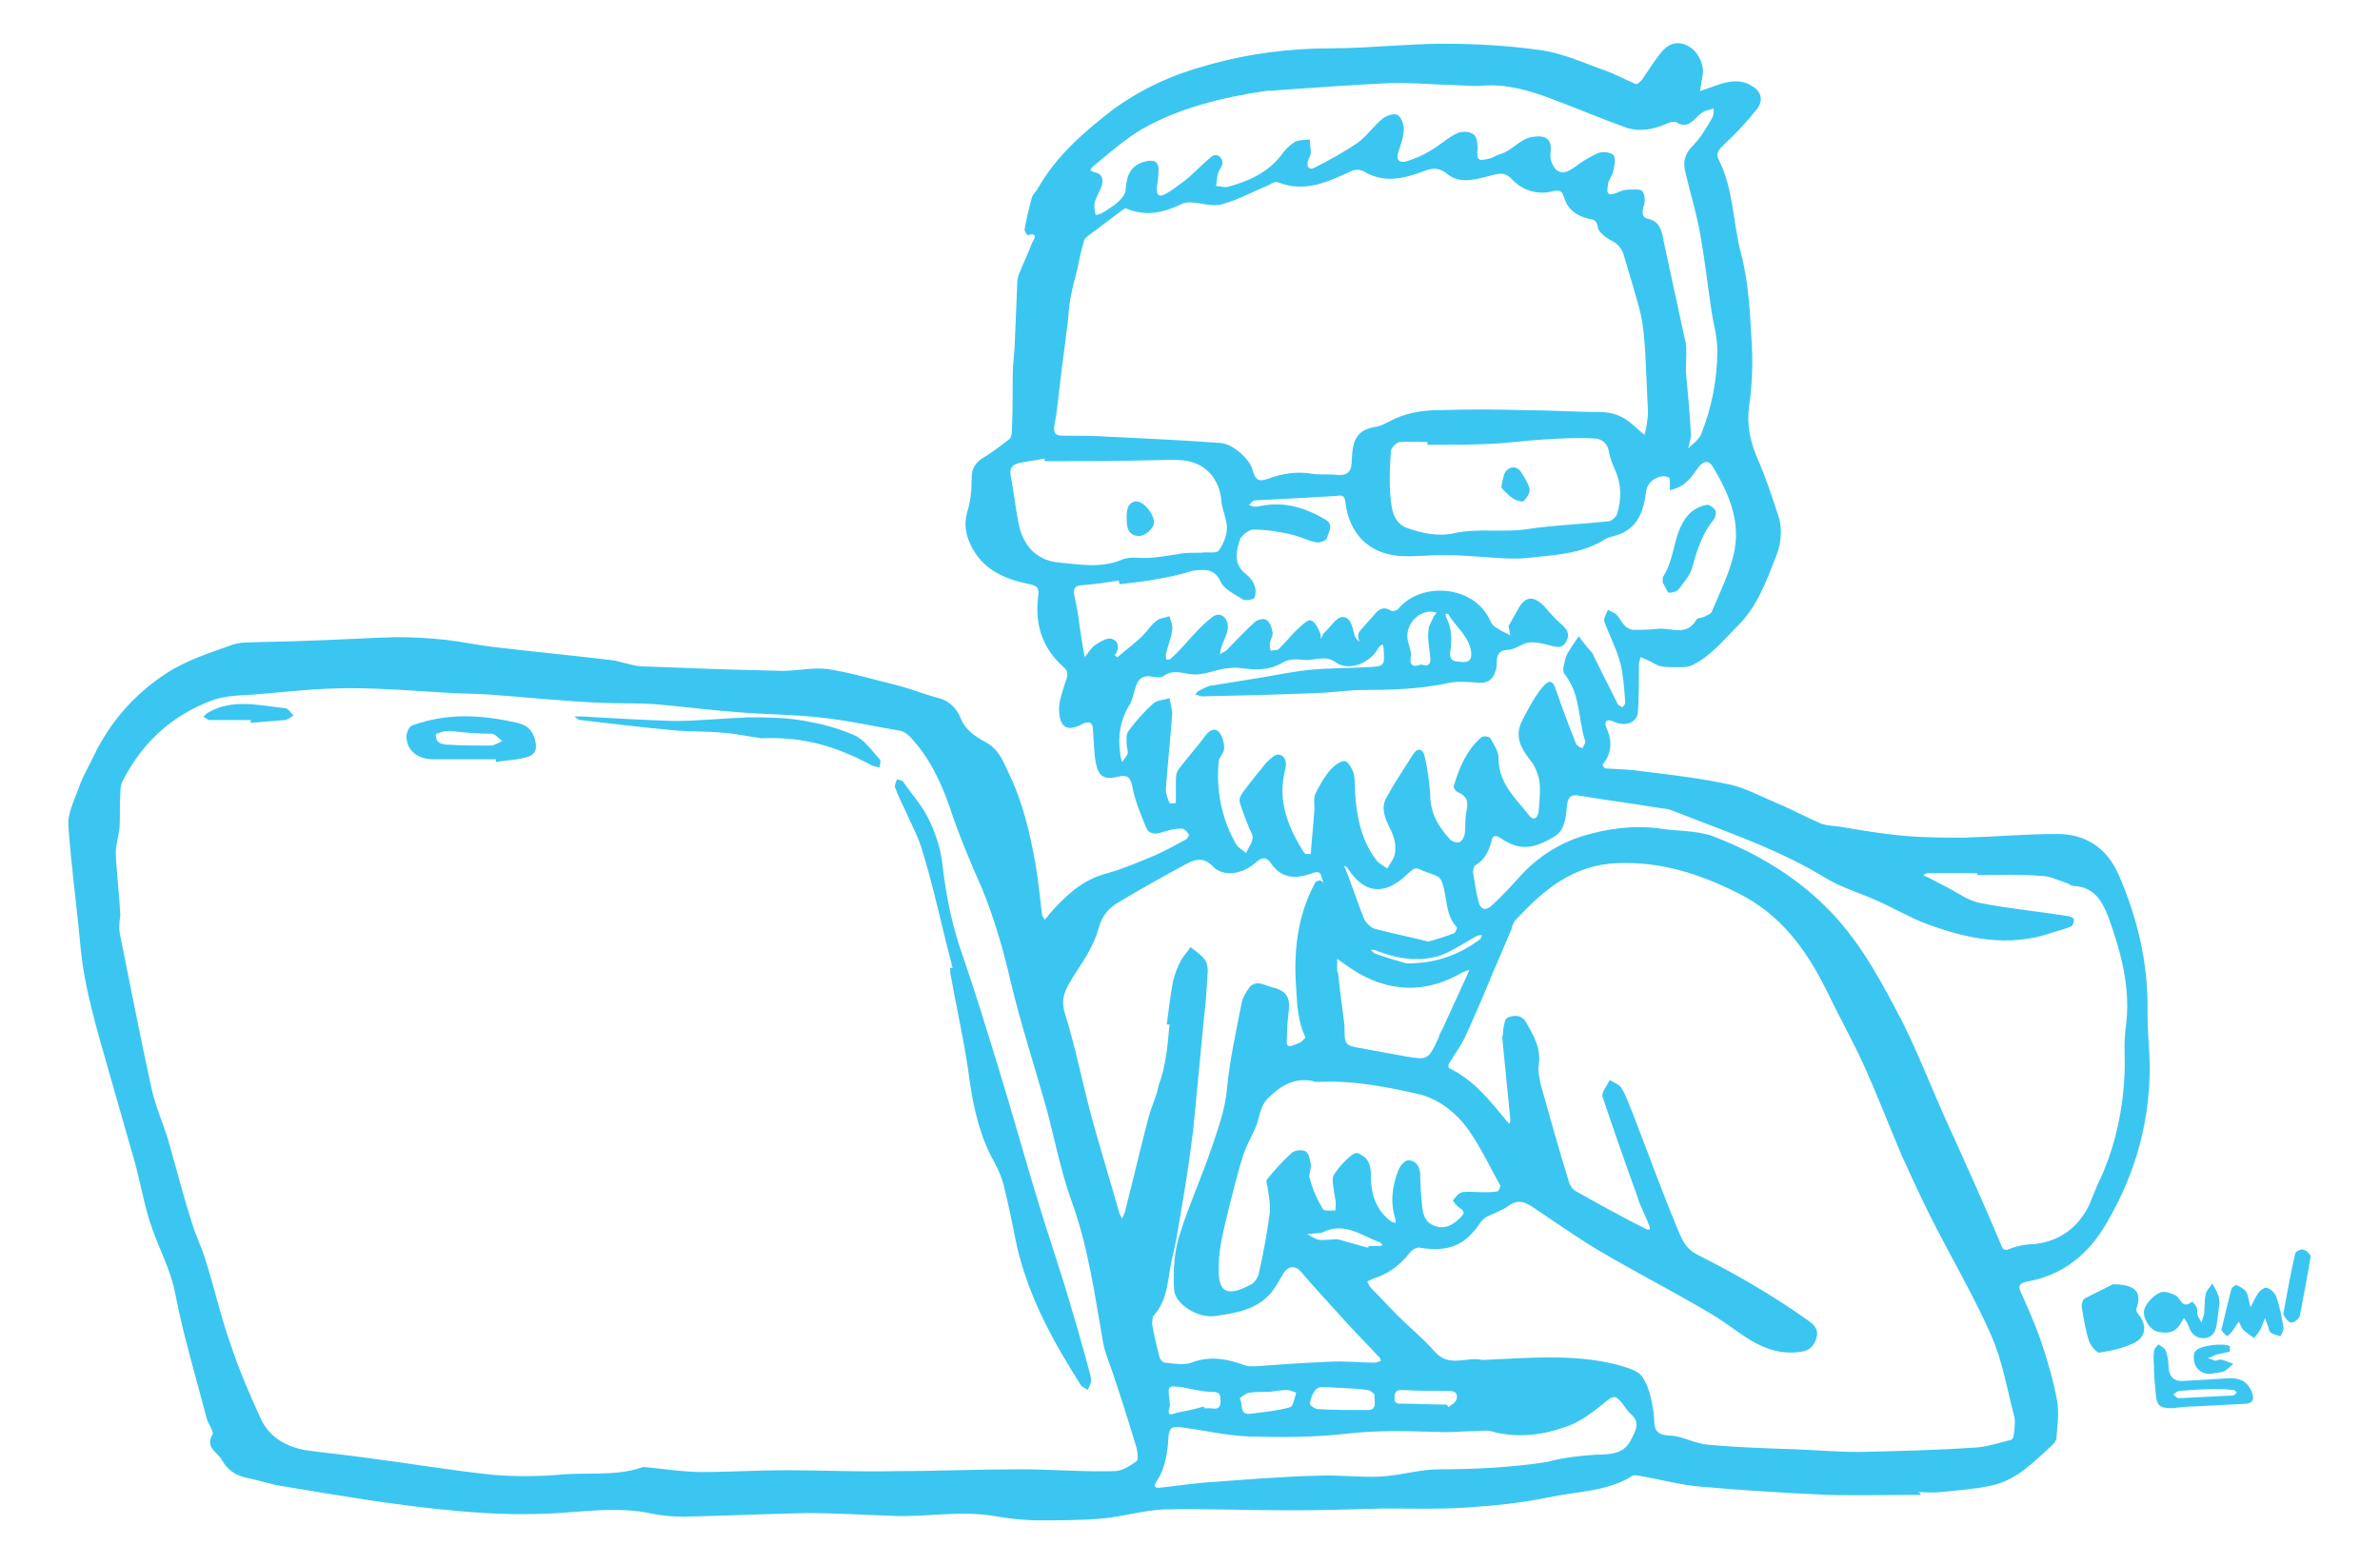 <?xml version="1.0" encoding="utf-8"?>
<!-- Generator: Adobe Illustrator 19.2.1, SVG Export Plug-In . SVG Version: 6.00 Build 0)  -->
<svg version="1.1" id="Layer_1" xmlns="http://www.w3.org/2000/svg" xmlns:xlink="http://www.w3.org/1999/xlink" x="0px" y="0px"
	 viewBox="0 0 261.1 171.7" style="enable-background:new 0 0 261.1 171.7;" xml:space="preserve">
<style type="text/css">
	.st0{fill:#3BC6F1;}
</style>
<g>
	<path class="st0" d="M210.7,164c-3.4,0-6.9,0.1-10.3,0c-4.7-0.2-9.3-0.5-13.9-0.9c-2.2-0.2-4.4-0.8-6.7-1.2c-0.2,0-0.5-0.1-0.7,0
		c-2.8,1.8-6.2,1.7-9.3,2.4c-2.9,0.6-6,0.9-9,1.1c-3,0.2-6,0.1-9,0.1c-3.5,0.1-6.9,0.2-10.4,0.2c-4.6,0-9.2-0.2-13.7-0.1
		c-2.3,0.1-4.5,0.8-6.8,1c-2.3,0.2-4.6,0.2-6.9,0.2c-1.7,0-3.4-0.2-5.1-0.5c-3.8-0.6-7.5,0.2-11.2,0c-3.1-0.1-6.1-0.3-9.2-0.3
		c-4.5,0.1-9,0.3-13.5,0.4c-1.1,0-2.3-0.1-3.3-0.3c-4.4-1-8.7,0-13.1,0c-3.7,0.1-7.5-0.2-11.2-0.6c-5.4-0.6-10.7-1.5-16.1-2.4
		c-1.5-0.2-2.9-0.7-4.4-1c-1.2-0.3-2-0.9-2.6-2c-0.5-0.8-1.8-1.3-1-2.7c0.2-0.3-0.4-1.1-0.6-1.7c-1.2-4.6-2.6-9.2-3.5-13.9
		c-0.5-2.5-1.7-4.7-2.5-7c-0.8-2.2-1.2-4.6-1.8-6.9c-1-3.5-2-7-3-10.5c-1.3-4.6-2.7-9.1-3.1-13.9c-0.4-4.3-1-8.6-1.3-12.9
		c-0.1-1.4,0.7-2.9,1.2-4.3c0.4-1.2,1.1-2.3,1.6-3.4c1.8-3.7,4.4-6.7,7.9-9c2.3-1.5,4.9-2.3,7.4-3.2c0.4-0.1,0.8-0.2,1.2-0.2
		c2.3-0.1,4.6-0.1,6.9-0.2c3.2-0.1,6.4-0.3,9.7-0.4c1.8,0,3.7,0.1,5.5,0.3c1.8,0.2,3.6,0.6,5.4,0.8c4.2,0.5,8.4,0.9,12.6,1.4
		c1.1,0.1,2.2,0.6,3.4,0.7c5.2,0.2,10.4,0.4,15.6,0.5c1.6,0,3.3-0.4,4.9-0.2c2.6,0.4,5.2,1.2,7.7,1.8c1.5,0.4,3,1,4.5,1.4
		c1.2,0.3,2,1.2,2.4,2.2c0.5,1.3,1.6,2,2.7,2.6c1.5,0.8,2,2.2,2.6,3.5c1.5,3.1,2.3,6.5,2.9,9.9c0.3,1.8,0.5,3.6,0.7,5.4
		c0,0.3,0.2,0.5,0.3,0.7c0.2-0.2,0.4-0.4,0.5-0.6c1.8-2,3.6-3.8,6.4-4.5c1.8-0.5,3.6-1.3,5.3-2c1.1-0.5,2.2-1.1,3.3-1.7
		c0.2-0.1,0.4-0.5,0.3-0.6c-0.2-0.3-0.5-0.6-0.8-0.6c-0.7,0-1.4,0.2-2.1,0.4c-0.8,0.3-1.5,0.2-1.8-0.6c-0.6-1.5-1.2-2.9-1.5-4.5
		c-0.2-1-0.6-1.2-1.5-1c-1.6,0.4-2.2,0-2.5-1.6c-0.2-1.2-0.2-2.4-0.3-3.6c0-0.3-0.1-0.6-0.3-0.7c-0.2-0.1-0.6,0-0.8,0.1
		c-1.6,0.9-2.5,0.5-2.6-1.3c-0.1-1,0.3-2,0.6-3c0.2-0.7,0.6-1.3-0.1-1.9c-2.4-2.1-3.2-4.8-2.8-7.8c0.1-0.8,0-1.1-0.9-1.3
		c-2.5-0.5-4.9-1.4-6.3-3.9c-0.7-1.3-1-2.5-0.6-4c0.4-1.2,0.5-2.5,0.5-3.8c0-1.1,0.5-1.7,1.3-2.2c1-0.6,1.9-1.3,2.8-2
		c0.2-0.1,0.3-0.5,0.3-0.8c0.1-2,0.1-4,0.1-6c0-1,0.1-2.1,0.2-3.1c0.1-2.4,0.2-4.8,0.3-7.2c0-0.4,0.1-0.9,0.3-1.3
		c0.4-1,0.9-2,1.3-3.1c0.1-0.2,0.9-1.3-0.5-0.9c0,0-0.3-0.4-0.3-0.6c0.2-1.2,0.5-2.4,0.8-3.5c0.1-0.4,0.5-0.7,0.7-1.1
		c2-3.5,5-6.1,8.1-8.5c3.1-2.3,6.6-3.9,10.3-4.9c4.5-1.3,9.1-1.9,13.8-1.9c4.1,0,8.2-0.5,12.3-0.5c3.5,0,7.1,0.2,10.6,0.7
		c2.3,0.3,4.5,1.3,6.7,2.1c1.3,0.4,2.5,1.1,3.7,1.6c0.2,0.1,0.5-0.2,0.7-0.4c0.7-1,1.3-2,2.1-3c0.7-0.9,1.7-1.4,2.9-0.8
		c1.1,0.5,1.9,2,1.7,3.2c-0.1,0.6-0.2,1.2-0.3,1.8c0.6-0.2,1.1-0.4,1.7-0.6c1.4-0.5,2.8-0.8,4.1,0.1c1,0.6,1.1,1.6,0.5,2.4
		c-1.1,1.4-2.3,2.7-3.6,3.9c-0.5,0.5-1,0.9-0.7,1.6c1.7,3.3,1.6,7,2.5,10.4c0.9,3.4,1,6.9,1.2,10.3c0.1,2.1,0,4.3-0.3,6.4
		c-0.3,2.1,0.1,3.9,0.9,5.8c0.9,2,1.6,4.2,2.3,6.3c0.5,1.6,0.3,3.2-0.4,4.8c-1,2.6-2,5.2-4,7.2c-1.6,1.6-3,3.4-5.1,4.4
		c-0.4,0.2-1,0.2-1.4,0.2c-0.7,0-1.4,0-2-0.1c-0.5-0.1-1-0.5-1.5-0.7c-0.2-0.1-0.5-0.2-0.7-0.3c-0.1,0.3-0.2,0.5-0.2,0.8
		c0,1.7,0,3.4-0.1,5.1c0,1.2-1.3,1.8-2.6,1.2c-1.1-0.5-1.1,0.2-0.8,0.8c0.6,1.4,0.5,2.7-0.5,3.9c0,0,0.2,0.4,0.3,0.4
		c1.3,0.1,2.6,0.1,3.9,0.3c3.3,0.4,6.7,0.8,9.9,1.5c1.7,0.4,3.3,1.3,5,2c1.7,0.7,3.3,1.6,5,2.3c0.6,0.2,1.3,0.2,2,0.3
		c2.3,0.4,4.7,0.8,7,1c2.2,0.2,4.4,0.2,6.6,0.2c3.4-0.1,6.8-0.4,10.2-0.4c3.1,0,5.4,1.5,6.7,4.4c2.1,4.8,3.3,9.8,3.2,15.2
		c0,1.5,0.1,3.1,0.2,4.6c0.3,6.7-1.4,12.9-4.7,18.5c-1.9,3.3-4.7,5.7-8.7,6.4c-1,0.2-1,0.6-0.6,1.4c0.8,1.8,1.6,3.6,2.2,5.4
		c0.7,2.1,1.3,4.2,1.7,6.4c0.2,1.3,0,2.7-0.1,4c0,0.2-0.2,0.5-0.4,0.7c-2,1.8-3.9,3.9-6.8,4.5c-1.8,0.4-3.7,0.5-5.5,0.7
		c-0.8,0.1-1.7,0-2.5,0C210.7,163.8,210.7,163.9,210.7,164z M13.2,100.4C13.2,100.4,13.2,100.4,13.2,100.4c-0.1,0.8-0.2,1.5,0,2.3
		c1.1,5.5,2.2,11.1,3.4,16.6c0.4,1.9,1.2,3.7,1.8,5.6c0.9,3.1,1.7,6.3,2.7,9.4c0.4,1.3,1,2.5,1.4,3.8c1,3.1,1.7,6.3,2.8,9.4
		c0.9,2.7,2,5.3,3.2,7.9c0.9,2.2,2.8,3.3,5,3.7c2.1,0.3,4.3,0.5,6.4,0.8c4.7,0.6,9.4,1.4,14.1,1.9c2.4,0.2,4.9,0.2,7.3,0
		c3-0.3,6.2,0.2,9.1-0.8c0.2-0.1,0.6,0,0.8,0c1.9,0.2,3.9,0.5,5.8,0.5c3.1,0,6.1-0.2,9.2-0.2c4,0,8,0.2,12,0.1
		c4.6,0,9.1-0.2,13.7-0.2c3.5,0,6.9,0.3,10.4,0.2c0.8,0,1.7-0.6,2.4-1.1c0.2-0.2,0.1-1,0-1.4c-0.8-2.7-1.7-5.5-2.6-8.2
		c-0.4-1.2-0.9-2.3-1.1-3.5c-0.9-5.1-1.6-10.3-3.4-15.3c-1.2-3.3-1.9-6.9-2.8-10.3c-1.3-4.6-2.8-9.2-3.9-13.8
		c-0.8-3.5-1.8-7-3.2-10.4c-1.3-2.9-2.5-5.8-3.5-8.8c-1-2.9-2.3-5.6-4.4-7.8c-0.2-0.2-0.6-0.5-0.9-0.6c-3-0.5-6-1.2-9.1-1.5
		c-2.6-0.3-5.3-0.3-8-0.5c-3.1-0.2-6.3-0.6-9.4-0.9c-2.3-0.2-4.5-0.1-6.8-0.2c-4-0.2-7.9-0.6-11.9-0.9c-1.6-0.1-3.1-0.1-4.7-0.2
		c-3.5-0.2-7.1-0.5-10.6-0.5c-3.5,0-7,0.4-10.5,0.7c-1.6,0.1-3.3,0.1-4.8,0.7c-4.4,1.7-7.6,4.7-9.7,8.9c-0.2,0.4-0.2,1-0.2,1.5
		c-0.1,1.2,0,2.4-0.1,3.6c-0.1,0.9-0.4,1.8-0.4,2.7C12.8,96,13.1,98.2,13.2,100.4z M164.8,113.8
		C164.8,113.8,164.8,113.8,164.8,113.8c0.1-0.3,0.1-0.6,0.1-0.8c0.1-0.5,0.2-1.2,0.4-1.3c0.8-0.4,1.7-0.4,2.2,0.6
		c0.8,1.4,1.6,2.8,1.3,4.6c-0.1,0.6,0.1,1.4,0.2,2c1,3.6,2,7.1,3.1,10.7c0.1,0.4,0.4,0.9,0.8,1.1c2.5,1.4,5,2.8,7.6,4.1
		c0.1,0.1,0.3,0.1,0.5,0.1c0-0.2,0-0.3-0.1-0.5c-0.4-1.1-1-2.1-1.3-3.2c-1.3-3.6-2.6-7.3-3.8-10.9c-0.1-0.5,0.5-1.2,0.8-1.8
		c0.5,0.3,1.1,0.5,1.3,0.9c0.5,0.8,0.8,1.8,1.2,2.7c1.6,4.1,3.1,8.3,4.8,12.4c0.5,1.2,0.9,2.5,2.4,3.2c4.2,2.1,8.3,4.5,12.1,7.2
		c0.7,0.5,1.1,1,0.9,1.8c-0.2,0.8-0.7,1.5-1.7,1.6c-2.4,0.4-4.5-0.5-6.4-1.8c-1.3-0.9-2.5-1.8-3.9-2.6c-3.9-2.3-8-4.4-11.9-6.7
		c-2.5-1.5-4.9-3.2-7.3-4.8c-0.9-0.6-1.7-0.8-2.6-0.1c-0.7,0.5-1.6,0.8-2.4,1.2c-0.2,0.1-0.4,0.3-0.6,0.5c-1.7,2.6-3.5,3.4-6.7,2.9
		c-0.3-0.1-0.9,0.2-1.1,0.5c-1.1,1.4-2.4,2.4-4.1,2.9c-0.2,0.1-0.4,0.2-0.6,0.3c0.1,0.2,0.2,0.5,0.4,0.7c1,1,2,2.1,3,3.1
		c1.3,1.3,2.8,2.5,4,3.9c1.6,1.8,3.5,0.5,5.2,0.9c0,0,0.1,0,0.1,0c4.9-0.2,9.8-0.7,14.6,0.5c1,0.3,2.4,0.6,2.9,1.4
		c0.7,1,1,2.5,1.2,3.8c0.2,1.2-0.3,2.5,1.7,2.6c1.4,0,2.8,0.9,4.3,1c3.2,0.3,6.3,0.4,9.5,0.5c2.4,0.1,4.7,0.3,7.1,0.3
		c4.3-0.1,8.6-0.2,12.9-0.5c1.2-0.1,2.4-0.5,3.6-0.8c0.2,0,0.4-0.3,0.4-0.4c0.1-0.7,0.2-1.5,0.1-2.1c-0.8-3-1.3-6.2-2.6-9.1
		c-2-4.5-4.5-8.7-6.7-13.1c-1.1-2.2-2.1-4.4-3.1-6.6c-1.4-3.3-2.7-6.7-4.2-10c-1.3-2.8-2.8-5.5-4.1-8.2c-2.2-4.4-5-8.2-9.6-10.5
		c-4.2-2.1-8.4-3.5-13.3-3.3c-4.9,0.2-8.1,3-11.1,6.2c-0.3,0.3-0.4,0.7-0.5,1.1c-0.7,1.6-1.4,3.3-2.1,4.9c-0.9,2.2-1.8,4.3-2.8,6.5
		c-0.5,1.2-1.3,2.2-2,3.4c0,0.1,0,0.4,0.1,0.4c2.7,1.3,4.5,3.6,6.3,5.8c0.1,0.1,0.2,0.2,0.3,0.3c0-0.1,0.1-0.3,0.1-0.4
		C165.4,119.9,165.1,116.8,164.8,113.8z M180.8,45.4c-0.1-2.1-0.2-4.4-0.3-6.6c-0.1-1.5-0.2-2.9-0.5-4.3c-0.5-2.1-1.2-4.2-1.8-6.3
		c-0.2-0.8-0.6-1.4-1.4-1.8c-0.6-0.3-1.4-0.9-1.5-1.4c-0.1-0.8-0.4-0.9-1-1c-1.3-0.3-2.3-1-2.7-2.3c-0.2-0.8-0.6-0.9-1.3-0.7
		c-1.6,0.4-3.2-0.1-4.3-1.2c-0.9-1-1.5-0.8-2.6-0.5c-1.5,0.4-3.3,0.9-4.6-0.2c-1.2-1-2.1-0.5-3.2-0.1c-2,0.7-4,1-6-0.2
		c-0.3-0.2-0.9-0.2-1.2-0.1c-2.6,1.2-5.2,2.5-8.2,1.3c-0.3-0.1-0.7,0.1-1,0.3c-1.7,0.7-3.3,1.6-5.1,2.1c-1,0.3-2.2-0.1-3.4-0.2
		c-0.3,0-0.6,0-0.9,0.1c-2,1-4,1.5-6.2,0.6c-0.1-0.1-0.3,0-0.4,0.1c-1.3,1-2.7,2-4,3c-0.1,0.1-0.3,0.3-0.3,0.5c-0.3,1-0.5,2-0.7,3
		c-0.3,1.1-0.6,2.3-0.8,3.4c-0.2,1.2-0.2,2.4-0.4,3.5c-0.2,1.9-0.5,3.7-0.7,5.6c-0.2,1.5-0.3,3-0.6,4.5c-0.2,1.1,0.1,1.3,1,1.3
		c1.6,0,3.1,0,4.7,0.1c4.2,0.2,8.4,0.4,12.5,0.7c1.4,0.1,3.2,1.8,3.5,2.9c0.3,1.2,0.7,1.4,1.8,1c1.6-0.6,3.2-0.8,4.9-0.5
		c0.8,0.1,1.7,0,2.6,0.1c1.3,0.1,1.6-0.5,1.6-1.7c0.1-2.1,0.5-3.3,2.8-3.6c0.4-0.1,0.8-0.3,1.2-0.5c1.8-1,3.7-1.3,5.6-1.3
		c3.1-0.1,6.2-0.1,9.3,0c2.8,0,5.6,0.2,8.3,0.2c1.3,0,2.5,0.4,3.5,1.3c0.5,0.4,0.9,0.8,1.4,1.2C180.7,46.8,180.7,46.2,180.8,45.4z
		 M122.8,64.1c0-0.1,0-0.3-0.1-0.4c-1.3,0.2-2.6,0.4-3.9,0.5c-1,0-1.1,0.5-0.9,1.3c0.2,1,0.4,1.9,0.5,2.9c0.1,0.7,0.2,1.3,0.3,2
		c0.1,0.6,0.2,1.1,0.3,1.7c0.4-0.5,0.7-1,1.1-1.3c0.6-0.4,1.4-0.9,1.9-0.7c0.8,0.3,0.8,1.1,0.3,1.8c0.1,0.1,0.3,0.2,0.3,0.2
		c0.9-0.8,1.9-1.5,2.8-2.4c0.5-0.5,0.9-1.2,1.5-1.6c0.3-0.3,0.9-0.3,1.4-0.5c0.1,0.5,0.4,1,0.3,1.5c-0.1,0.9-0.5,1.8-0.7,2.7
		c0,0.2,0,0.4,0.1,0.6c0.2-0.1,0.4,0,0.5-0.2c0.5-0.4,0.9-0.9,1.3-1.3c1-1.1,2-2.3,3.2-3.2c0.9-0.7,1.8,0.1,1.7,1.3
		c-0.1,0.7-0.5,1.3-0.7,2c-0.1,0.3-0.1,0.6-0.2,0.8c0.3-0.2,0.6-0.3,0.8-0.5c1-1,2-2.1,3-3c0.3-0.3,1-0.5,1.3-0.3
		c0.4,0.2,0.6,0.8,0.7,1.3c0.1,0.4-0.2,0.8-0.3,1.3c0,0.3,0,0.5,0.1,0.8c0.3-0.1,0.7,0,0.9-0.2c0.8-0.8,1.5-1.7,2.3-2.4
		c0.4-0.4,1-0.9,1.3-0.7c0.4,0.2,0.7,0.8,0.9,1.3c0.1,0.2,0.1,0.4,0.1,0.7c0.1-0.2,0.2-0.4,0.3-0.6c0.7-0.6,1.3-1.7,2-1.8
		c1-0.1,1.2,1.2,1.4,2c0.1,0.3,0.3,0.5,0.5,0.7c0-0.2-0.1-0.4-0.1-0.7c0-0.2,0.1-0.4,0.3-0.6c0.5-0.6,1-1.1,1.5-1.7
		c0.5-0.6,1-0.9,1.8-0.4c0.2,0.1,0.6,0,0.8-0.2c2.4-2.9,7.7-2.6,9.7,0.6c0.3,0.4,0.4,0.9,0.7,1.2c0.6,0.5,1.3,0.8,1.9,1.1
		c-0.1-0.3-0.1-0.6-0.2-1c0-0.1,0.1-0.1,0.1-0.2c0.3-0.5,0.6-1.1,0.9-1.6c0.8-1.5,1.7-1.6,2.9-0.4c0.6,0.7,1.2,1.4,1.9,2
		c0.6,0.5,1,1.1,0.5,1.9c-0.4,0.8-1.1,0.6-1.8,0.4c-0.8-0.2-1.6-0.4-2.3-0.3c-0.7,0.1-1.4,0.7-2.2,0.8c-1.1,0-1.3,0.6-1.3,1.4
		c0,0.3,0,0.6-0.1,0.8c-0.3,1.1-0.9,1.5-2,1.4c-1.2-0.1-2.4-0.2-3.5,0.1c-3,0.6-5.9,0.7-9,0.7c-1.4,0-2.9,0.2-4.3,0.3
		c-4.5,0.2-8.9,0.3-13.4,0.4c-0.3,0-0.5-0.2-0.8-0.2c0.2-0.2,0.3-0.4,0.6-0.5c0.4-0.2,0.9-0.5,1.3-0.5c1.9-0.3,3.8-0.6,5.6-0.9
		c1.6-0.3,3.3-0.6,4.9-0.8c2.2-0.2,4.4-0.2,6.5-0.3c1.9-0.1,1.9-0.1,1.8-2c0-0.2-0.1-0.4-0.1-0.5c-0.2,0.1-0.4,0.2-0.5,0.4
		c-0.8,1.6-3.2,2.6-4.6,1.6c-1.2-0.9-2.3-0.2-3.5-0.3c-0.8-0.1-1.8-0.1-2.4,0.3c-1.5,0.9-3,0.8-4.6,0.6c-0.7-0.1-1.4,0-2,0.1
		c-1,0.2-2,0.6-3,0.6c-1.2,0-2.3-0.7-3.5,0.2c-0.3,0.2-0.9,0.1-1.4,0c-0.8-0.1-1.3,0.3-1.5,0.9c-0.3,0.7-0.4,1.5-0.7,2.1
		c-1.1,1.7-1.4,3.6-1.1,5.5c0,0.3,0.1,0.6,0.2,0.9c0.2-0.3,0.5-0.6,0.6-0.9c0.1-0.3-0.1-0.7-0.1-1c0-0.5-0.1-1.1,0.2-1.5
		c0.8-1.1,1.7-2.1,2.7-3c0.4-0.4,1.2-0.4,1.8-0.6c0.1,0.6,0.3,1.2,0.3,1.7c-0.2,2.8-0.5,5.5-0.7,8.3c0,0.5,0.2,1,0.4,1.5
		c0,0.1,0.7,0,0.7,0c0-0.8,0-1.5,0-2.3c0-0.5,0-1,0.3-1.4c0.9-1.2,1.9-2.3,2.8-3.5c0.4-0.6,1-1.1,1.5-0.7c0.5,0.4,0.7,1.3,0.7,1.9
		c0,0.5-0.5,0.9-0.6,1.4c-0.3,3.2,0.3,6.3,1.9,9.1c0.2,0.4,0.7,0.6,1.1,1c0.2-0.5,0.6-1,0.7-1.5c0.1-0.3-0.1-0.8-0.3-1.1
		c-0.4-1-0.8-2-1.1-3c-0.1-0.3,0.1-0.7,0.3-1c0.8-1.1,1.7-2.2,2.6-3.3c0.4-0.4,1-1,1.4-0.9c0.7,0.1,0.9,0.8,0.7,1.6
		c-0.9,3.4,0.3,6.4,2.1,9.2c0.1,0.1,0.5,0.1,0.7,0.1c0.1-1.6,0.3-3.3,0.4-4.9c0-0.6-0.1-1.2,0.1-1.7c0.5-1,1-1.9,1.7-2.7
		c0.4-0.4,1-0.9,1.5-0.9c0.4,0,0.8,0.8,1,1.3c0.2,0.9,0.1,1.8,0.2,2.7c0.2,2.5,0.8,5,2.4,7c0.3,0.3,0.7,0.5,1.1,0.8
		c0.2-0.4,0.5-0.8,0.7-1.2c0.4-1.1,0.1-2.2-0.4-3.2c-0.5-1-1-2.1-0.5-3.2c0.9-1.7,2-3.3,3-4.9c0.5-0.8,1.1-0.7,1.3,0.2
		c0.3,1.3,0.5,2.7,0.6,4.1c0,2,0.8,3.5,2.1,4.9c0.2,0.3,0.8,0.5,1.1,0.4c0.3-0.1,0.6-0.7,0.6-1c0.1-0.8,0-1.7,0.2-2.5
		c0.2-1,0-1.6-1-2c-0.2-0.1-0.5-0.5-0.4-0.7c0.6-2,1.4-3.9,3-5.3c0.2-0.2,0.9-0.1,1,0.1c0.4,0.7,0.9,1.4,0.9,2.2
		c0,2.7,1.8,4.3,3.3,6.2c0.5,0.7,1,0.4,1.1-0.4c0.1-1.1,0.2-2.2,0.1-3.2c-0.1-0.7-0.4-1.5-0.8-2.1c-0.9-1.2-1.8-2.3-1.4-3.9
		c0.2-0.7,0.6-1.3,0.9-1.9c0.5-0.9,1-1.8,1.7-2.6c0.7-0.8,1.1-0.6,1.4,0.4c0.7,2,1.4,3.9,2.2,5.9c0.1,0.2,0.4,0.4,0.7,0.5
		c0.1-0.3,0.4-0.6,0.3-0.8c-0.8-2.5-0.5-5.2-2.3-7.4c-0.1-0.1-0.1-0.4-0.1-0.6c0.1-0.5,0.2-1,0.4-1.5c0.4-0.7,0.9-1.4,1.3-2
		c0.5,0.7,1,1.3,1.6,2c0,0,0,0.1,0,0.1c0.9,1.8,1.8,3.6,2.7,5.4c0.1,0.1,0.3,0.2,0.5,0.3c0.1-0.2,0.3-0.3,0.3-0.5
		c-0.1-1.4-0.2-2.9-0.5-4.2c-0.4-1.6-1.2-3.1-1.8-4.7c-0.1-0.3,0.2-0.8,0.4-1.3c0.3,0.2,0.7,0.3,0.9,0.5c0.4,0.4,0.6,0.9,1,1.3
		c0.2,0.2,0.6,0.4,0.9,0.4c0.9,0,1.7,0,2.6-0.1c1.5-0.2,3.2,0.9,4.3-1c0.1-0.2,0.5-0.2,0.8-0.3c0.3-0.2,0.8-0.3,0.9-0.6
		c0.9-2.2,2.1-4.5,2.5-6.8c0.6-3.3-0.7-6.3-2.4-9.1c-0.4-0.7-1-0.7-1.6,0.1c-0.7,1-1.3,1.9-2.5,2.3c-0.2,0.1-0.4,0.1-0.6,0.2
		c0-0.2,0-0.4,0-0.7c0-0.3,0-0.7-0.1-0.7c-1-0.5-2.4,0.4-2.5,1.5c-0.3,2.2-0.9,4.2-3.5,4.9c-0.5,0.1-1,0.3-1.4,0.6
		c-2.5,1.4-5.3,1.5-8,1.8c-1.7,0.2-3.4,0-5.1-0.1c-1.4-0.1-2.8-0.2-4.3-0.2c-1.6,0-3.2,0.2-4.8,0.1c-3.4-0.3-5.5-2.5-5.9-5.9
		c-0.1-0.7-0.3-0.8-0.9-0.7c-1.1,0.1-2.2,0.1-3.3,0.2c-1.9,0.1-3.8,0.2-5.7,0.3c-0.3,0-0.5,0.4-0.7,0.5c0.3,0.1,0.5,0.2,0.8,0.2
		c0.2,0,0.4-0.1,0.6-0.1c2.5-0.5,4.8,0.2,7,1.5c1,0.6,0.3,1.4,0.2,2c-0.1,0.3-0.8,0.6-1.2,0.5c-1-0.2-1.9-0.7-2.9-0.9
		c-1.3-0.3-2.7-0.5-4-0.5c-0.5,0-1.4,0.7-1.5,1.2c-0.4,1.3-0.7,2.6,0.7,3.7c0.4,0.3,0.8,0.8,0.9,1.2c0.2,0.4,0.2,1,0,1.4
		c-0.1,0.2-0.9,0.3-1.2,0.2c-0.9-0.6-2.1-1.1-2.5-2c-0.7-1.5-1.8-1.3-3-1.2C128.4,63.4,125.6,63.8,122.8,64.1z M216.9,96
		c0-0.1,0-0.1,0-0.2c-1.8,0-3.6,0-5.4,0c-0.2,0-0.3,0.1-0.5,0.2c0.1,0.1,0.3,0.2,0.4,0.2c0.8,0.4,1.7,0.9,2.5,1.3
		c1.1,0.6,2.2,1.4,3.5,1.6c3.1,0.6,6.3,0.9,9.4,1.4c0.3,0,0.6,0.2,0.7,0.3c0.1,0.2-0.1,0.7-0.2,0.8c-0.7,0.3-1.4,0.5-2.1,0.7
		c-4.8,1.7-9.5,0.7-14-1c-1.8-0.7-3.5-1.7-5.3-2.5c-1.8-0.8-3.8-1.4-5.5-2.4c-5.2-3.2-10.9-5.1-16.5-7.3c-0.5-0.2-1-0.4-1.5-0.4
		c-3-0.5-6.1-0.9-9.1-1.4c-1-0.2-1.3,0.2-1.4,1.1c-0.1,1.2-0.2,2.7-1.4,3.4c-2.2,1.3-3.7,1.6-5.8,0.2c-0.7-0.5-1-0.3-1.1,0.4
		c-0.3,1-0.7,1.9-1.7,2.5c-0.2,0.1-0.3,0.5-0.3,0.8c0.2,1.1,0.3,2.1,0.6,3.2c0.2,0.9,0.8,1.1,1.5,0.4c1.1-1,2.1-2.1,3.1-3.2
		c1.9-2.1,4.3-3.6,6.9-4.4c2.7-0.8,5.5-1.2,8.4-0.8c1.9,0.3,3.9,0.2,5.7,0.8c5,1.9,9.5,4.6,13.2,8.5c3.3,3.5,5.5,7.7,7.7,11.9
		c1.9,3.8,3.4,7.8,5.2,11.7c1.9,4.2,3.8,8.4,5.6,12.7c0.2,0.5,0.3,0.8,1,0.5c0.8-0.3,1.7-0.5,2.6-0.5c2.8-0.3,4.8-1.7,6.1-4.3
		c0.3-0.7,0.6-1.5,0.9-2.2c2-4.1,2.9-8.5,3-13c0-1.4-0.1-2.8,0.1-4.2c0.6-4.3-0.5-8.3-1.9-12.2c-0.7-1.8-1.6-3.3-3.8-3.4
		c-0.3,0-0.6-0.3-1-0.4c-0.9-0.3-1.7-0.7-2.6-0.7C221.6,95.9,219.2,96,216.9,96z M128.3,112.4c-0.1,0-0.2,0-0.3,0
		c0.2-1.6,0.4-3.2,0.7-4.8c0.2-0.8,0.5-1.6,0.9-2.3c0.3-0.5,0.7-0.9,1-1.4c0.5,0.4,1.1,0.8,1.5,1.3c0.3,0.3,0.4,0.9,0.4,1.3
		c-0.1,1.7-0.2,3.4-0.4,5c-0.4,4.2-0.8,8.3-1.2,12.5c-0.3,2.3-0.6,4.6-1,6.9c-0.2,1.2-0.4,2.4-0.6,3.6c-0.2,1.2-0.4,2.3-0.7,3.5
		c-0.5,2.1-0.4,4.5-2,6.3c-0.2,0.2-0.2,0.7-0.2,1c0.2,1.2,0.5,2.4,0.8,3.6c0.1,0.3,0.4,0.6,0.6,0.6c1,0.1,2.1,0.3,2.9,0
		c2.1-0.8,4-0.4,5.9,0.3c0.3,0.1,0.7,0.1,1.1,0.1c2.7-0.2,5.5-0.4,8.2-0.5c1.6-0.1,3.3,0.1,4.9,0.1c0.2,0,0.4-0.1,0.7-0.2
		c-0.1-0.2-0.1-0.4-0.3-0.5c-1.1-1.2-2.2-2.3-3.3-3.5c-1.7-1.9-3.5-3.8-5.2-5.8c-0.6-0.7-1.4-0.6-1.9,0.2c-0.4,0.7-0.9,1.6-1.4,2.2
		c-1.6,1.8-3.9,2.2-6.2,2.5c-1.9,0.2-4.4-1.4-4.4-3c-0.1-2,0-4,0.6-5.9c1-3.2,2.4-6.3,3.5-9.5c0.7-2.1,1.5-4.2,1.7-6.5
		c0.3-3.2,1-6.3,1.6-9.4c0.1-0.6,0.5-1.3,0.9-1.8c0.2-0.3,0.8-0.5,1.1-0.4c0.6,0.1,1.1,0.4,1.7,0.5c1.2,0.4,1.6,1,1.5,2.3
		c-0.1,0.9-0.2,1.8-0.2,2.7c-0.1,1.6-0.1,1.6,1.4,1c0.2-0.1,0.6-0.5,0.6-0.6c-0.8-1.7-0.9-3.5-1-5.3c-0.3-4.1,0.1-8,2.1-11.7
		c0.1-0.1,0.3-0.2,0.5-0.2c0.2,0,0.3,0.2,0.4,0.3c-0.1-0.2-0.1-0.4-0.2-0.6c-0.1-0.7-0.5-0.7-1-0.5c-1.7,0.6-3.3,0.7-4.5-1
		c-0.5-0.7-0.9-0.9-1.7-0.2c-1.6,1.4-3.6,1.6-4.7,0.5c-0.9-1-1.8-0.9-2.8-0.4c-2.6,1.4-5.1,2.8-7.6,4.3c-1,0.6-1.8,1.4-2.2,2.9
		c-0.5,1.9-1.7,3.6-2.8,5.3c-0.7,1.2-1.4,2.2-0.9,3.9c1.1,3.5,1.8,7,2.7,10.5c1,3.8,2.2,7.6,3.3,11.5c0.1,0.2,0.2,0.4,0.3,0.6
		c0.1-0.2,0.2-0.5,0.3-0.7c0.9-3.5,1.7-7,2.6-10.4c0.3-1.2,0.9-2.3,1.1-3.5C127.9,117,128.1,114.7,128.3,112.4z M140.1,9.9
		C140.1,9.9,140.1,9.9,140.1,9.9c-0.5,0.1-1,0-1.4,0.1c-4.6,0.7-9.2,1.8-13.3,4.1c-1.9,1.1-3.6,2.6-5.3,4c-0.2,0.2-0.9,0.6,0,0.8
		c0.9,0.2,0.9,0.8,0.8,1.4c-0.2,0.6-0.6,1.2-0.8,1.9c-0.1,0.4,0,0.9,0.1,1.4c0.4-0.1,0.7-0.2,1-0.4c0.6-0.4,1.3-0.8,1.8-1.4
		c0.3-0.3,0.5-0.7,0.5-1.1c0.1-1.4,0.5-2.6,2.2-3c0.9-0.2,1.4,0,1.4,0.9c0,0.7-0.1,1.4-0.2,2.1c0,0.6,0.2,1,0.9,0.6
		c0.8-0.4,1.5-1,2.2-1.5c1-0.8,1.9-1.8,2.9-2.6c0.6-0.5,1.3,0.1,1.2,0.8c-0.1,0.4-0.4,0.7-0.5,1.1c-0.1,0.4-0.1,0.9-0.2,1.3
		c0.4,0,0.9,0.2,1.3,0.1c2.2-0.6,4.3-1.5,5.8-3.4c0.4-0.6,0.9-1.1,1.5-1.5c0.5-0.3,1.1-0.2,1.7-0.3c0,0.5,0.1,1,0.1,1.5
		c0,0.3-0.2,0.5-0.3,0.8c-0.2,0.7,0.1,1.1,0.7,0.8c1.6-0.8,3.2-1.7,4.7-2.7c1-0.7,1.8-1.9,2.8-2.7c0.4-0.3,1.2-0.6,1.6-0.4
		c0.4,0.2,0.7,1,0.7,1.5c0,0.9-0.3,1.7-0.6,2.6c-0.3,0.9,0.2,1.2,0.9,1c0.9-0.3,1.7-0.6,2.5-1.1c1.1-0.6,2-1.5,3.1-2
		c0.4-0.2,1.3-0.2,1.7,0.1c0.4,0.2,0.5,1,0.5,1.5c-0.1,1.4,0,1.5,1.3,1.2c0.4-0.1,0.8-0.4,1.2-0.5c1.4-0.4,2.2-1.8,3.7-1.9
		c1.4-0.2,2,0.4,1.8,1.8c-0.1,0.6,0.2,1.4,0.6,1.8c0.7,0.6,1.4,0.2,2.1-0.3c0.8-0.6,1.6-1.1,2.5-1.5c0.5-0.2,1.4-0.1,1.7,0.2
		c0.3,0.4,0.1,1.2,0,1.7c-0.1,0.6-0.6,1.1-0.6,1.6c-0.2,1.1,0.1,1.2,1.1,0.8c0.4-0.2,0.8-0.3,1.2-0.3c0.5,0,1.3-0.1,1.5,0.2
		c0.3,0.4,0.3,1.2,0.1,1.7c-0.2,0.7-0.1,1.2,0.5,1.3c1.3,0.3,1.5,1.3,1.7,2.4c0.8,3.7,1.6,7.4,2.4,11.1c0.1,0.4,0.1,0.8,0.1,1.2
		c0,0.9-0.1,1.7,0,2.6c0.2,2.1,0.4,4.3,0.5,6.4c0,0.5-0.2,1-0.3,1.5c0.5-0.5,1.1-0.9,1.4-1.5c1.2-3,1.8-6.1,1.8-9.3
		c0-1.6-0.5-3.1-0.7-4.7c-0.4-2.7-0.7-5.4-1.2-8.1c-0.4-2.3-1.1-4.5-1.6-6.7c-0.3-1.1-0.1-2,0.8-2.9c0.9-0.9,1.5-2,2.1-3
		c0.2-0.3,0.2-0.7,0.2-1.1c-0.3,0.1-0.7,0.2-1,0.3c-0.4,0.2-0.7,0.5-1,0.8c-0.6,0.6-1.2,1-2.1,0.4c-0.2-0.1-0.6,0-0.9,0.1
		c-1.5,0.7-3.1,1-4.6,0.5c-2.8-1-5.6-2.2-8.3-3.2c-2.4-0.9-4.8-1.6-7.5-1.4c-1.3,0.1-2.7-0.1-4.1-0.1c-1.9-0.1-3.8-0.2-5.7-0.2
		C148.6,9.3,144.3,9.6,140.1,9.9z M144.6,118.7c-0.2,0-0.4,0-0.6-0.1c-2-0.4-3.5,0.5-4.9,1.9c-1,1-0.9,2.4-1.5,3.5
		c-0.4,0.9-0.9,1.8-1.2,2.7c-0.6,1.9-1.1,3.9-1.6,5.9c-0.5,2.1-1.1,4.3-1.1,6.4c-0.1,2.8,0.9,3.3,3.4,2c0.5-0.2,0.9-0.8,1-1.3
		c0.5-2.2,0.9-4.4,1.2-6.6c0.1-0.9-0.1-1.8-0.2-2.6c0-0.4-0.3-0.9-0.1-1.1c0.8-1,1.7-2,2.7-2.9c0.3-0.3,1.1-0.4,1.5-0.2
		c0.4,0.2,0.5,0.9,0.6,1.4c0.1,0.5-0.3,1.2-0.1,1.6c0.3,1.2,0.8,2.3,1.4,3.3c0.1,0.3,0.9,0.2,1.4,0.2c0-0.4,0.1-0.8,0-1.1
		c-0.1-0.8-0.3-1.6-0.3-2.4c0-0.6,2-2.8,2.6-2.8c0.2,0,0.4,0.1,0.5,0.2c1,0.5,1.1,1.4,1.1,2.4c0,2,0.6,3.7,2.2,4.9
		c0.1,0.1,0.4,0.1,0.5,0.2c0-0.1,0-0.3,0-0.4c-0.6-1.8-0.4-3.6,0.3-5.4c0.2-0.5,0.7-1.1,1.1-1.1c0.8,0,1.2,0.6,1.3,1.4
		c0,1.2,0.1,2.3,0.2,3.5c0.1,1,0.3,1.9,1.4,2.3c1.1,0.4,2-0.1,2.8-0.9c0.5-0.5,0.5-0.7-0.1-1.1c-0.3-0.2-0.7-0.7-0.7-0.8
		c0.3-0.4,0.6-0.8,1-0.9c0.8-0.1,1.6,0,2.4,0c0.5,0,1,0,1.5-0.1c0.1,0,0.3-0.5,0.3-0.6c-1.1-2-2.1-4.1-3.4-6c-1.3-1.9-3.2-3.4-5.3-4
		C152.4,119.3,148.6,118.5,144.6,118.7z M156.6,48.8c0-0.1,0-0.2,0-0.3c-1,0-2-0.1-3,0c-0.4,0-0.9,0.6-1,0.9c-0.1,1.5-0.2,3-0.1,4.5
		c0.1,1.5,0.2,3.4,1.8,4c1.6,0.6,3.6,1,5.2,0.6c2.8-0.6,5.6,0,8.4-0.5c2.8-0.4,5.7-0.5,8.5-0.8c0.4,0,0.9-0.5,1-0.8
		c0.5-1.6,0.5-3.2-0.2-4.8c-0.3-0.7-0.6-1.4-0.7-2.1c-0.2-1-0.9-1.4-1.7-1.4c-1.7-0.1-3.5,0-5.2,0.1c-2,0.1-4,0.4-6.1,0.5
		C161.4,48.8,159,48.8,156.6,48.8z M114.6,50.6c0-0.1,0-0.2,0-0.3c-0.9,0.2-1.9,0.3-2.8,0.5c-0.8,0.2-1.1,0.6-0.9,1.5
		c0.3,1.6,0.5,3.3,0.8,4.9c0.4,2.4,1.8,4.2,4.3,4.5c2.3,0.2,4.7,0.7,7.1-0.3c0.9-0.4,2.1-0.1,3.1-0.2c1.2-0.1,2.4-0.3,3.6-0.5
		c0.8-0.1,1.6,0,2.4-0.1c0.5,0,1.3,0.1,1.5-0.2c0.5-0.7,0.9-1.6,0.9-2.5c0-0.9-0.5-1.9-0.6-2.9c-0.2-2.5-1.8-4.3-4.3-4.5
		c-1.2-0.1-2.5,0-3.7,0C122.2,50.6,118.4,50.6,114.6,50.6z M175,159.6c2.8,0,3.5-0.5,4.3-2.4c0.4-0.8,0.3-1.4-0.3-2
		c-0.4-0.3-0.7-0.8-1-1.2c-0.8-1-1-0.9-2-0.1c-1.3,1.1-2.8,2.2-4.4,2.7c-2.6,0.9-5.4,1.2-8.1,0.4c-0.4-0.1-1,0-1.4,0
		c-1.5,0-3,0.2-4.5,0.1c-3.3-0.1-6.6-0.2-9.9,0.2c-3.5,0.4-7.1,0.4-10.7,0.3c-2.5-0.1-5-0.7-7.4-1c-0.8-0.1-1.3-0.1-1.4,0.9
		c-0.1,1.7-0.3,3.5-1.3,5c-0.4,0.6-0.2,0.8,0.5,0.7c1.9-0.2,3.7-0.5,5.6-0.6c3.9-0.3,7.7-0.6,11.6-0.7c2.3-0.1,4.5,0.2,6.8,0.1
		c2.2-0.1,4.3-0.8,6.5-0.8c3.9,0,7.9-0.2,11.8-0.8C171.5,159.9,173.5,159.7,175,159.6z M147.5,112.5c0,2.1,0,2.2,1.8,2.5
		c1.6,0.3,3.3,0.6,4.9,0.9c2.4,0.4,2.5,0.4,3.6-2c0.1-0.3,0.2-0.6,0.4-0.9c0.9-2,1.8-3.9,2.7-5.9c0.1-0.2,0.2-0.5,0.3-0.7
		c-0.3,0.1-0.6,0.2-0.8,0.3c-4.6,2.7-9,1.9-12.7-0.8c-0.3-0.2-0.7-0.5-1-0.7c0,0.4,0,0.9,0,1.3c0,0.1,0.1,0.2,0.1,0.3
		C147,108.8,147.3,110.8,147.5,112.5z M156.7,103.3c1.1-0.3,2-0.6,2.8-0.9c0.2-0.1,0.4-0.6,0.3-0.7c-1.3-1.4-1-3.3-1.6-4.9
		c-0.1-0.3-0.3-0.6-0.6-0.7c-0.6-0.3-1.2-0.4-1.8-0.7c-0.6-0.3-0.8,0-1.3,0.4c-0.7,0.7-1.5,1.3-2.4,1.6c-2,0.6-3.3-0.7-4.3-2.2
		c-0.1-0.1-0.2-0.2-0.3-0.2c0,0.1,0,0.2,0.1,0.3c0.7,1.8,1.3,3.6,2,5.4c0.2,0.5,0.7,1,1.2,1.2C152.7,102.4,154.7,102.8,156.7,103.3z
		 M145.8,152.2C145.8,152.2,145.8,152.2,145.8,152.2c-0.5,0-1.1-0.1-1.4,0.2c-0.4,0.4-0.6,1-0.7,1.6c0,0.2,0.6,0.6,0.9,0.6
		c1.8,0.1,3.6,0.1,5.4,0.1c1.2,0,0.7-1,0.8-1.6c0-0.2-0.5-0.6-0.8-0.6C148.6,152.3,147.2,152.3,145.8,152.2z M139.3,152.7
		C139.3,152.7,139.3,152.7,139.3,152.7c-0.8,0-1.5,0-2.3,0.1c-0.4,0.1-0.7,0.4-1,0.6c0.4,0.6-0.1,1.9,1.2,1.7
		c1.5-0.2,2.9-0.3,4.3-0.7c0.4-0.1,0.5-1,0.7-1.6c-0.3-0.1-0.7-0.3-1-0.3C140.7,152.5,140,152.6,139.3,152.7z M132.1,154.3
		c0,0.1,0,0.1,0,0.2c0.2,0,0.5,0,0.7,0c0.6,0.1,1.1,0.1,1.1-0.7c0-0.7,0-1.1-0.9-1.1c-1.1,0-2.2-0.3-3.3-0.5
		c-1.6-0.2-1.6-0.2-1.4,1.4c0,0.3,0.1,0.6,0,0.8c-0.3,1,0.2,0.8,0.8,0.6C130.1,154.8,131.1,154.6,132.1,154.3z M155.9,72.9
		c0.9,0.3,1.1-0.1,1-0.9c-0.1-0.9-0.3-1.9-0.2-2.8c0-0.5,0.4-1.1,0.6-1.6c0.1-0.1,0.2-0.2,0.3-0.4c-0.2,0-0.4-0.1-0.6-0.1
		c-1.7,0-3,1.8-2.5,3.4c0.1,0.4,0.3,0.9,0.3,1.4C154.6,72.9,154.9,73.3,155.9,72.9z M158.7,154.1c0.1,0.1,0.2,0.2,0.2,0.3
		c0.3-0.3,0.8-0.5,0.9-0.9c0.2-0.9-0.5-0.9-1.1-0.9c-1.6,0-3.2,0-4.9-0.1c-0.7,0-0.8,0.3-0.8,0.8c-0.1,0.7,0.3,0.7,0.9,0.7
		C155.5,154,157.1,154.1,158.7,154.1z M150.1,136.9c0-0.1,0-0.1,0.1-0.2c0.4,0,0.8,0,1.2,0c0.1,0,0.2-0.1,0.3-0.1
		c-0.1-0.1-0.2-0.2-0.3-0.3c-2-0.7-3.9-2.3-6.3-1.1c-0.2,0.1-0.4,0.1-0.6,0.1c-0.4,0-0.7,0.1-1.1,0.1c0.4,0.2,0.8,0.5,1.2,0.6
		c0.4,0.1,0.9,0,1.4,0c0.3,0,0.6-0.1,0.9,0C148,136.3,149,136.6,150.1,136.9z M161.4,71.6c-0.2-1.8-1.7-2.8-2.5-4.2
		c0-0.1-0.2,0-0.3-0.1c0,0.1,0,0.2,0,0.3c0.7,1.3,0.7,2.6,0.5,3.9c-0.1,0.9,0.3,1.1,1.1,1.1C160.9,72.7,161.5,72.6,161.4,71.6z
		 M154.3,105.7c3.4,0,5.8-1,8-2.6c0.2-0.1,0.2-0.4,0.3-0.5c-0.2,0-0.4,0-0.6,0.1c-1.3,0.7-2.6,1.6-3.9,2.1c-2.4,0.8-4.8,0.4-7.1-0.5
		c-0.2-0.1-0.4-0.1-0.6-0.1c0.1,0.1,0.2,0.3,0.4,0.4C152.2,105.1,153.6,105.5,154.3,105.7z"/>
	<path class="st0" d="M231.8,140.9c2.5,0,3.2,0.9,2.6,2.6c-0.1,0.2,0,0.5,0.2,0.7c0.9,1.1,0.9,2.4-0.4,3.1c-1.2,0.6-2.6,0.9-3.9,1.1
		c-0.3,0-0.9-0.7-1.1-1.2c-0.4-1.2-0.6-2.5-0.8-3.7c-0.1-0.4,0.1-1,0.4-1.1C230,141.8,231.2,141.2,231.8,140.9z"/>
	<path class="st0" d="M236.3,149.9c0-0.5-0.1-1,0-1.6c0-0.3,0.3-0.6,0.5-0.8c0.3,0.2,0.7,0.4,0.8,0.7c0.2,0.5,0.3,1.2,0.3,1.8
		c0.1,1.2,0.7,1.6,1.8,1.5c1.7-0.1,3.3-0.2,5-0.3c1.2,0,2,0.5,2.4,1.7c0.2,0.7,0,1-0.6,1.1c-1.9,0.1-3.8,0.2-5.7,0.3
		c-0.8,0-1.7,0.1-2.5,0.2c-1.4,0-1.7-0.3-1.8-1.6C236.4,151.9,236.3,150.9,236.3,149.9C236.2,149.9,236.3,149.9,236.3,149.9z
		 M242.9,152.4C242.9,152.4,242.9,152.3,242.9,152.4c-1.3,0-2.5,0.1-3.8,0.2c-0.2,0-0.4,0.2-0.7,0.4c0.2,0.1,0.4,0.4,0.6,0.4
		c2-0.1,4-0.2,6-0.3c0.1,0,0.2-0.2,0.4-0.3c-0.1-0.1-0.2-0.3-0.4-0.3C244.2,152.4,243.6,152.4,242.9,152.4z"/>
	<path class="st0" d="M243.5,142.9c-0.1,0.8-0.2,1.5-0.3,2.3c-0.1,0.8-0.4,1.5-1.3,1.6c-0.9,0.1-1.5-0.4-1.8-1.3
		c-0.1-0.3-0.3-0.6-0.5-0.9c-0.2,0.3-0.3,0.5-0.5,0.8c-0.6,0.9-1.5,0.9-2.4,0.7c-0.9-0.2-1.8-1.7-1.4-2.6c0.3-0.7,1-1.4,1.7-1.7
		c0.4-0.2,1.3,0.1,1.8,0.4c0.5,0.5,0.7,1.4,1.7,0.6c0.2,0.2,0.4,0.4,0.5,0.7c0.1,0.2,0,0.6,0.1,0.8c0.1,0.3,0.3,0.5,0.4,0.8
		c0.1-0.3,0.2-0.6,0.3-0.9c0.1-0.8,0-1.5,0.2-2.3c0.1-0.4,0.5-0.7,0.7-1.1c0.2,0.4,0.5,0.8,0.6,1.2
		C243.5,142.3,243.4,142.6,243.5,142.9C243.5,142.9,243.5,142.9,243.5,142.9z"/>
	<path class="st0" d="M243.7,145.9c0.4-1.6,0.7-3,1.1-4.5c0.1-0.2,0.5-0.5,0.6-0.4c0.4,0.2,0.8,0.4,1,0.7c0.3,0.5,0.3,1.1,0.5,1.7
		c0.3-0.5,0.5-1.1,0.9-1.6c0.2-0.3,0.7-0.6,0.9-0.5c0.4,0.1,0.8,0.5,1,0.9c0.4,1.1,0.6,2.2,0.8,3.4c0.1,0.3-0.2,0.7-0.3,1
		c-0.4-0.1-0.8-0.2-1.1-0.4c-0.1-0.1-0.2-0.3-0.2-0.4c-0.1-0.4-0.3-0.8-0.4-1.2c-0.2,0.4-0.3,0.8-0.5,1.2c-0.2,0.4-0.5,0.7-0.7,1
		c-0.4-0.3-0.8-0.5-1.2-0.9c-0.2-0.2-0.3-0.6-0.5-0.9c-0.2,0.3-0.4,0.6-0.6,0.9c-0.2,0.3-0.4,0.5-0.7,0.7
		C244,146.3,243.8,146.1,243.7,145.9z"/>
	<path class="st0" d="M253.5,137.8c-0.4,2.4-0.8,4.5-1.2,6.6c-0.1,0.3-0.7,0.8-1,0.7c-0.3-0.1-0.8-0.7-0.8-1
		c0.4-2.2,0.8-4.4,1.3-6.6c0-0.2,0.7-0.5,0.9-0.4C253.1,137.2,253.4,137.6,253.5,137.8z"/>
	<path class="st0" d="M243,149.3c0.4-0.1,0.6-0.2,0.8-0.1c0.4,0.1,0.8,0.3,1.2,0.4c-0.3,0.3-0.6,0.6-0.9,0.8
		c-0.4,0.2-0.9,0.2-1.4,0.3c-1.3,0.2-2.2-0.8-2-2.1c0-0.2,0.1-0.3,0.2-0.4c0.4-0.6,3.2-0.9,3.7-0.5c0.1,0.1,0,0.5,0,0.6
		c-0.5,0.1-0.9,0.2-1.4,0.3c-0.3,0.1-0.6,0.3-1,0.4C242.5,149.1,242.9,149.2,243,149.3z"/>
	<path class="st0" d="M104.5,106.2c-0.3-1.3-0.7-2.7-1-4c-0.7-2.9-1.4-5.9-2.3-8.8c-0.4-1.5-1.2-2.9-1.8-4.3
		c-0.4-0.9-0.9-1.8-1.2-2.7c-0.1-0.2,0.1-0.6,0.2-0.9c0.3,0.1,0.6,0.1,0.7,0.3c0.9,1.3,2,2.5,2.7,3.9c0.8,1.6,1.4,3.4,1.6,5.2
		c0.4,3.5,1.1,6.9,2.3,10.2c1.3,3.8,2.5,7.7,3.7,11.6c1.7,5.5,3.2,11,4.9,16.5c0.8,2.5,1.6,5,2.4,7.5c1,3.3,2,6.7,2.9,10.1
		c0.1,0.3,0.1,0.6,0.1,0.8c-0.1,0.3-0.2,0.6-0.4,0.9c-0.2-0.2-0.5-0.3-0.7-0.5c-3-4.7-5.7-9.6-7-15.1c-0.5-2.3-0.9-4.6-1.5-6.9
		c-0.3-1.2-0.9-2.3-1.5-3.4c-1.4-2.9-2-6.1-2.4-9.3c-0.5-3.4-1.3-6.9-1.9-10.3c-0.1-0.3,0-0.5-0.1-0.8
		C104.4,106.2,104.5,106.2,104.5,106.2z"/>
	<path class="st0" d="M83.5,81c-1.4-0.2-2.7-0.5-4.1-0.6c-1.9-0.2-3.8-0.1-5.7-0.3c-3.3-0.3-6.7-0.7-10-1.1c-0.3,0-0.5-0.3-0.7-0.4
		c0.3,0,0.5,0,0.8,0c3.4,0.2,6.8,0.4,10.1,0.5c2.7,0,5.5-0.3,8.2-0.4c1.9,0,3.8,0,5.6,0.3c2,0.3,4,0.8,5.9,1.6
		c1.2,0.5,2,1.7,2.9,2.7c0.2,0.2,0,0.6,0,0.9c-0.3-0.1-0.6-0.1-0.8-0.2C91.6,81.8,88,80.8,83.5,81z"/>
	<path class="st0" d="M54.4,83.3c-2.3,0-4.6,0-6.9,0c-1.6,0-2.8-0.9-2.9-2.3c-0.1-0.5,0.3-1.3,0.6-1.4c3.8-1.4,7.6-1.2,11.5-0.3
		c1,0.2,1.7,0.7,2,1.9c0.3,1.1-0.1,1.7-1,1.9c-1.1,0.3-2.2,0.3-3.3,0.5C54.4,83.5,54.4,83.4,54.4,83.3z M49.5,80.2
		c-0.4,0-0.7,0-1,0.1c-0.3,0.1-0.7,0.2-0.7,0.3c0,0.3,0.1,0.7,0.3,0.8c0.2,0.2,0.6,0.3,1,0.3c1.6,0.1,3.2,0.1,4.7,0.1
		c0.4,0,0.9-0.3,1.3-0.5c-0.4-0.3-0.7-0.7-1.1-0.8C52.6,80.5,51,80.4,49.5,80.2z"/>
	<path class="st0" d="M27.5,79c-1.5,0-3,0-4.5,0c-0.2,0-0.4-0.2-0.7-0.4c0.2-0.1,0.3-0.3,0.5-0.4c2.7-1.6,5.6-0.8,8.5-0.5
		c0.3,0,0.6,0.5,0.9,0.8c-0.3,0.2-0.7,0.5-1,0.5c-1.2,0.1-2.4,0.2-3.7,0.3C27.5,79.2,27.5,79.1,27.5,79z"/>
	<path class="st0" d="M182.4,63.9c0-0.4,0-0.6,0.1-0.7c1.4-2.2,1-5.1,3-7c0.5-0.4,1.1-0.7,1.7-0.8c0.3-0.1,0.8,0.3,1,0.6
		c0.1,0.2,0,0.8-0.2,1c-1.2,1.5-1.8,3.2-2.3,5.1c-0.2,0.9-0.9,1.7-1.5,2.5c-0.2,0.3-0.9,0.5-1.2,0.4
		C182.8,64.7,182.6,64.2,182.4,63.9z"/>
	<path class="st0" d="M164.7,53.5c0.1-0.7,0.2-1,0.3-1.4c0.3-0.9,1.3-1.1,1.8-0.4c0.4,0.6,0.8,1.2,1,1.9c0.1,0.4-0.3,1.1-0.7,1.4
		c-0.1,0.1-0.8-0.1-1.1-0.3C165.4,54.3,165,53.8,164.7,53.5z"/>
	<path class="st0" d="M124.6,55c0.9,0,1.9,1.3,2,2.2c0.1,0.7-1,1.7-1.8,1.6c-1.1-0.1-1.2-1.1-1.2-1.9
		C123.6,56.1,123.6,55.2,124.6,55z"/>
</g>
</svg>
